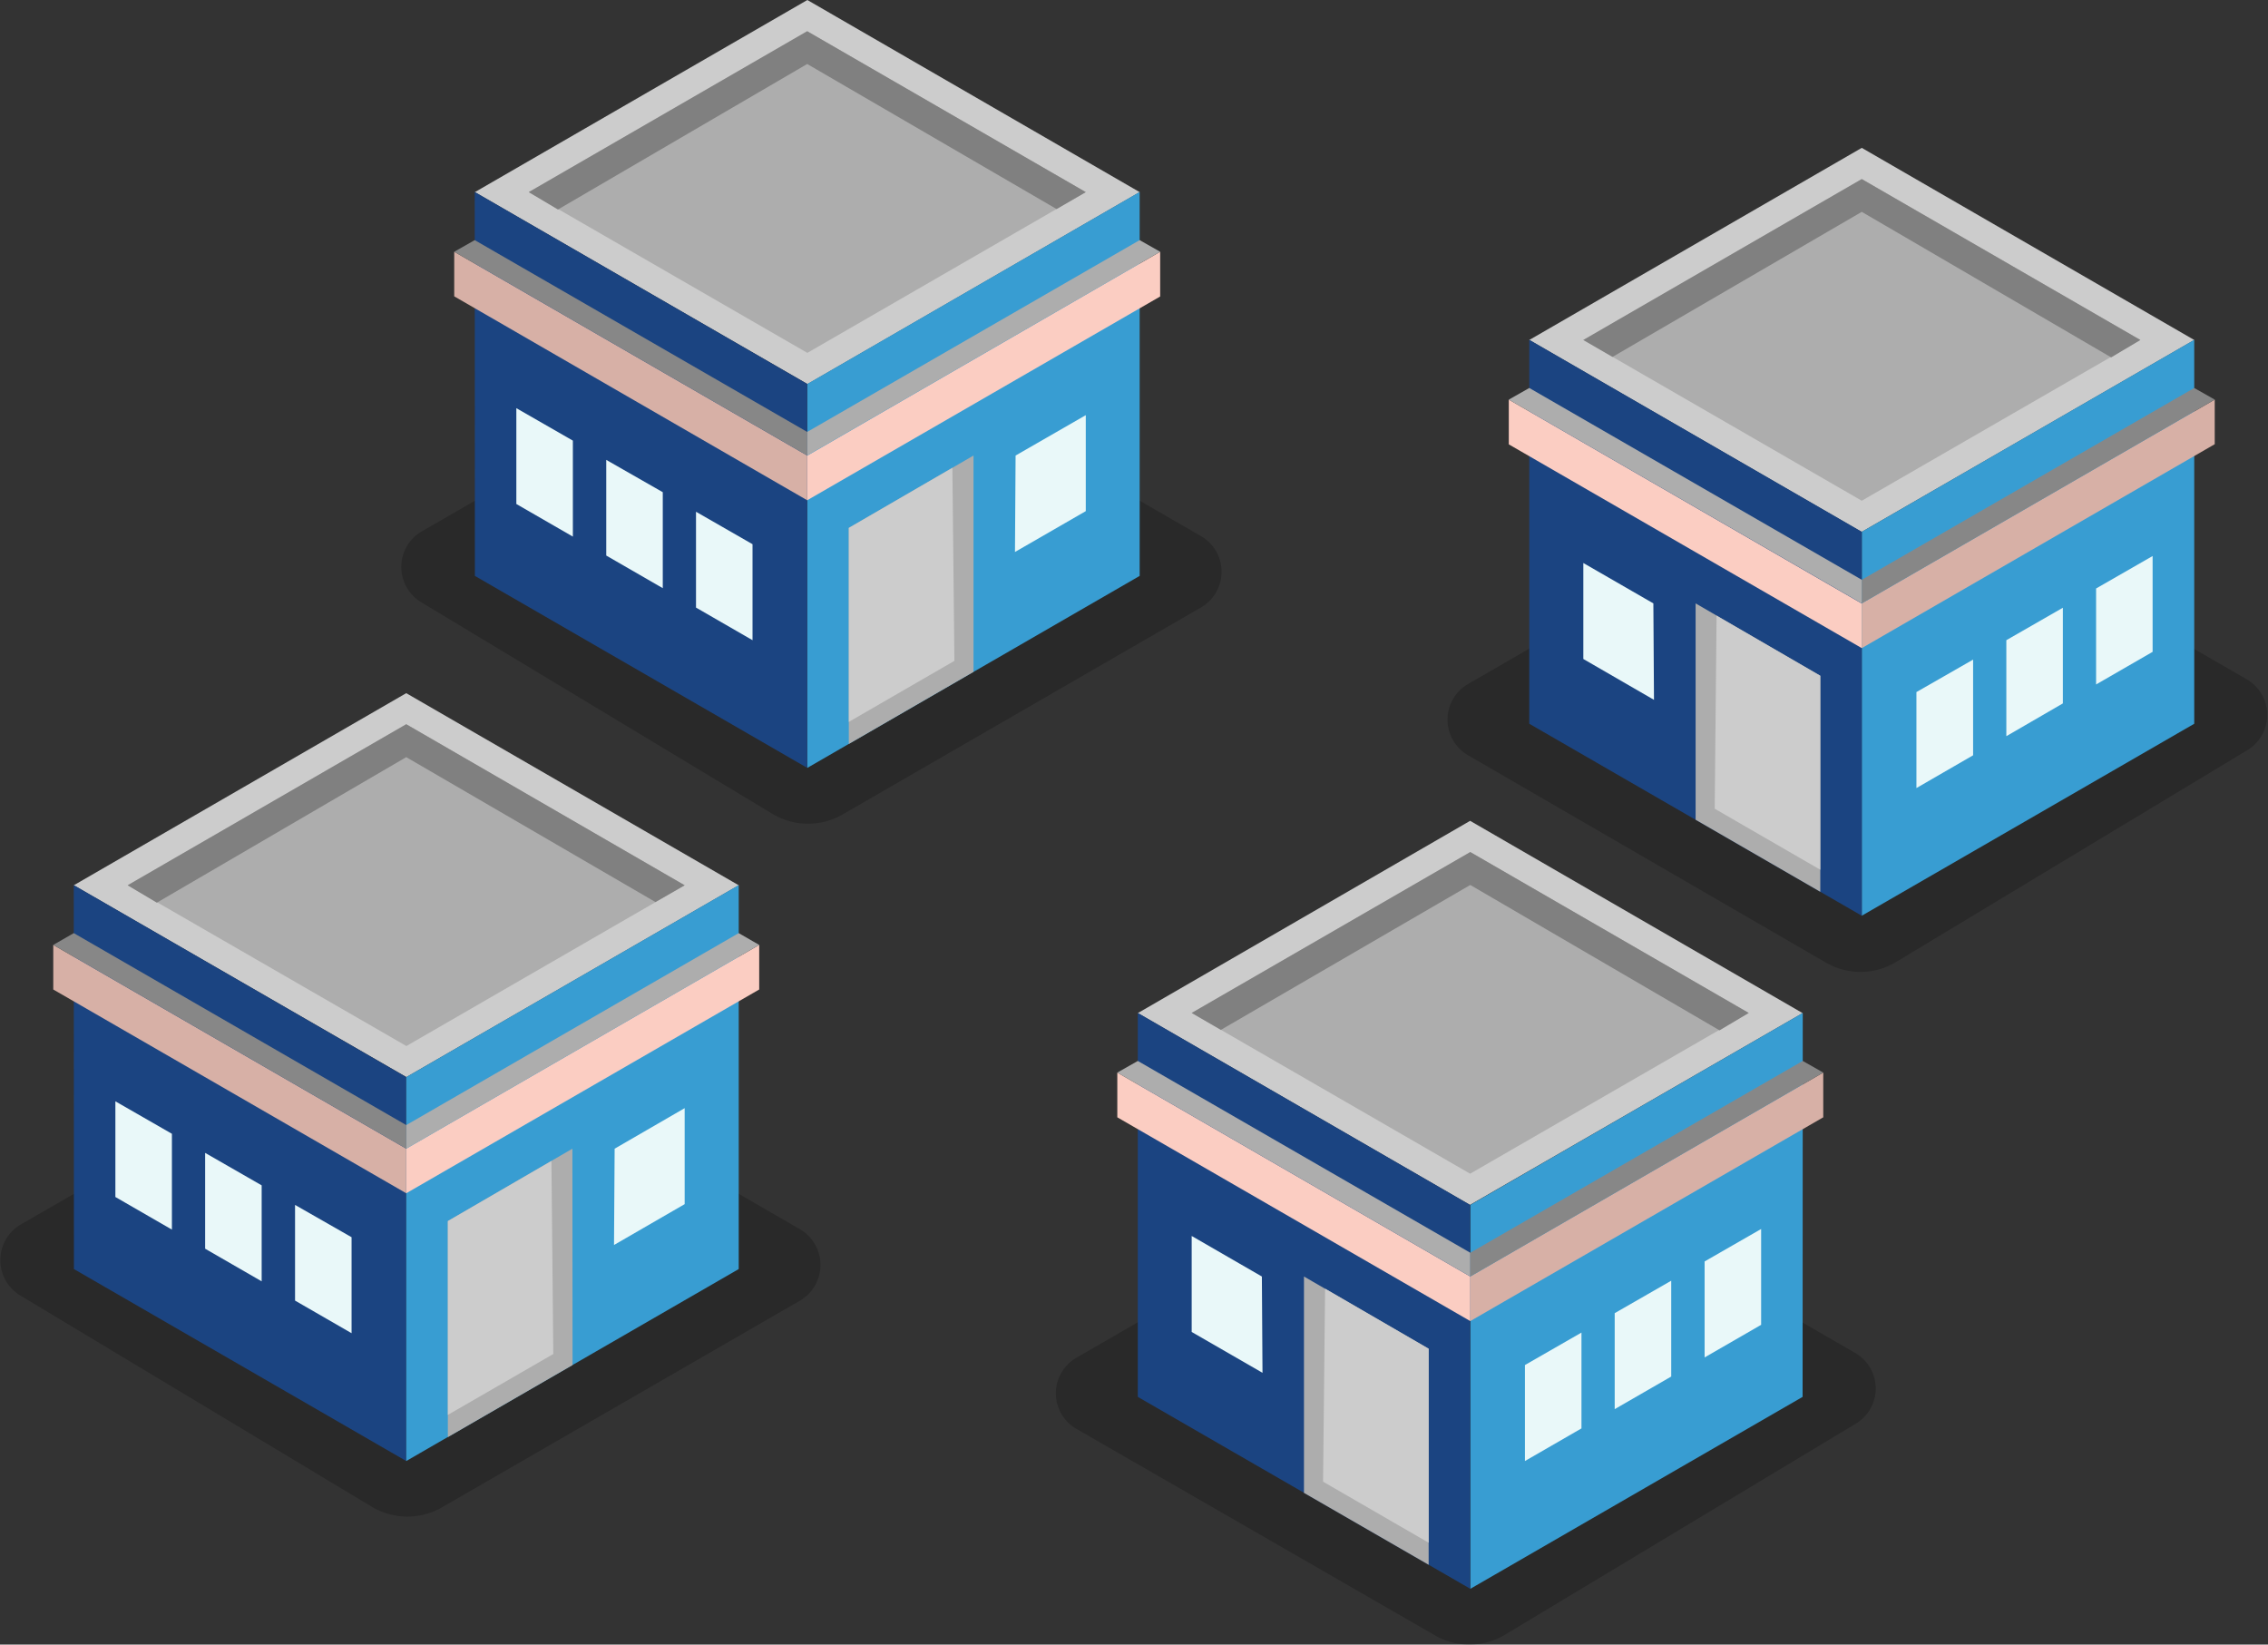<svg xmlns="http://www.w3.org/2000/svg" viewBox="0 0 146.05 105.89"><rect x="0" y="0" width="146.05" height="105.89" fill="#333333" stroke="none"/><defs><style>.cls-1{opacity:0.2;}.cls-2{fill:#ccc;}.cls-3{fill:#1b4481;}.cls-4{fill:#389dd2;}.cls-5{fill:#d7b0a6;}.cls-6{fill:#878787;}.cls-7{fill:#fbcdc2;}.cls-8{fill:#adadad;}.cls-9{fill:gray;}.cls-10{fill:#e9f8f9;}</style></defs><g id="Layer_2" data-name="Layer 2"><g id="Layer_2-2" data-name="Layer 2"><path class="cls-1" d="M54.26,52.44,77.34,39.11a2.65,2.65,0,0,0,0-4.59l-24-13.87a2.67,2.67,0,0,0-2.65,0L27.15,34.22a2.65,2.65,0,0,0,0,4.57L49.74,52.4A4.46,4.46,0,0,0,54.26,52.44Z"/><polyline class="cls-2" points="30.58 12.37 52 24.73 73.39 12.37 51.99 0"/><polyline class="cls-3" points="30.57 12.36 30.58 37.08 51.98 49.44 51.98 24.72"/><polyline class="cls-4" points="73.39 12.36 73.39 37.08 51.99 49.44 51.99 24.72"/><polyline class="cls-5" points="51.98 29.33 51.98 32.21 29.25 19.08 29.25 16.21"/><polyline class="cls-6" points="30.57 15.46 29.25 16.21 51.98 29.33 51.98 27.81"/><polyline class="cls-7" points="74.71 19.09 74.71 16.21 51.98 29.34 51.98 32.21"/><polyline class="cls-8" points="73.39 15.46 74.71 16.21 51.98 29.33 51.98 27.81"/><polyline class="cls-8" points="51.98 2.01 69.92 12.37 51.99 22.72 34.05 12.37"/><polygon class="cls-9" points="35.93 13.49 51.98 4.12 68.04 13.46 69.92 12.37 51.98 2.01 34.05 12.37 35.93 13.49"/><polyline class="cls-8" points="54.66 47.9 54.66 33.99 62.69 29.33 62.69 43.26"/><polygon class="cls-2" points="54.66 33.99 54.66 46.48 61.46 42.55 61.33 30.12 54.66 33.99"/><polygon class="cls-10" points="65.4 29.33 65.36 35.54 69.92 32.91 69.92 26.73 65.4 29.33"/><polygon class="cls-10" points="33.25 26.28 33.25 32.45 36.89 34.55 36.89 28.37 33.25 26.28"/><polygon class="cls-10" points="39.04 29.61 39.04 35.77 42.68 37.87 42.68 31.69 39.04 29.61"/><polygon class="cls-10" points="44.82 32.95 44.82 39.12 48.46 41.22 48.46 35.04 44.82 32.95"/><path class="cls-1" d="M28.43,97.07,51.52,83.74a2.66,2.66,0,0,0,0-4.59l-24-13.87a2.62,2.62,0,0,0-2.65,0L1.32,78.85a2.66,2.66,0,0,0,0,4.57L23.92,97A4.47,4.47,0,0,0,28.43,97.07Z"/><polyline class="cls-2" points="4.75 57 26.17 69.35 47.57 57 26.16 44.63"/><polyline class="cls-3" points="4.75 56.99 4.76 81.71 26.16 94.07 26.16 69.35"/><polyline class="cls-4" points="47.57 56.99 47.57 81.71 26.16 94.07 26.16 69.35"/><polyline class="cls-5" points="26.16 73.96 26.16 76.83 3.43 63.71 3.43 60.84"/><polyline class="cls-6" points="4.75 60.08 3.43 60.84 26.16 73.96 26.16 72.44"/><polyline class="cls-7" points="48.89 63.71 48.89 60.84 26.16 73.96 26.16 76.83"/><polyline class="cls-8" points="47.57 60.08 48.89 60.84 26.16 73.96 26.16 72.44"/><polyline class="cls-8" points="26.16 46.63 44.09 57 26.17 67.35 8.22 57"/><polygon class="cls-9" points="10.1 58.12 26.16 48.75 42.21 58.08 44.09 57 26.16 46.63 8.22 57 10.1 58.12"/><polyline class="cls-8" points="28.84 92.53 28.84 78.62 36.86 73.96 36.87 87.89"/><polygon class="cls-2" points="28.84 78.62 28.84 91.1 35.63 87.18 35.51 74.75 28.84 78.62"/><polygon class="cls-10" points="39.58 73.96 39.54 80.16 44.09 77.53 44.09 71.35 39.58 73.96"/><polygon class="cls-10" points="7.43 70.91 7.43 77.07 11.07 79.17 11.07 73 7.43 70.91"/><polygon class="cls-10" points="13.21 74.23 13.21 80.4 16.85 82.5 16.85 76.32 13.21 74.23"/><polygon class="cls-10" points="19 77.58 19 83.74 22.64 85.84 22.64 79.66 19 77.58"/><path class="cls-1" d="M117.62,62,94.54,48.63a2.65,2.65,0,0,1,0-4.59l24-13.87a2.67,2.67,0,0,1,2.65,0l23.51,13.58a2.65,2.65,0,0,1,0,4.56L122.13,61.92A4.44,4.44,0,0,1,117.62,62Z"/><polyline class="cls-2" points="141.3 21.89 119.88 34.25 98.48 21.89 119.89 9.52"/><polyline class="cls-4" points="141.3 21.88 141.3 46.6 119.89 58.96 119.89 34.24"/><polyline class="cls-3" points="98.48 21.88 98.48 46.6 119.89 58.96 119.89 34.24"/><polyline class="cls-5" points="119.89 38.85 119.89 41.73 142.62 28.6 142.62 25.73"/><polyline class="cls-6" points="141.3 24.98 142.62 25.73 119.89 38.85 119.89 37.33"/><polyline class="cls-7" points="97.16 28.61 97.16 25.73 119.89 38.86 119.89 41.73"/><polyline class="cls-8" points="98.48 24.98 97.16 25.73 119.89 38.85 119.89 37.33"/><polyline class="cls-8" points="119.89 11.53 101.96 21.89 119.89 32.24 137.83 21.89"/><polygon class="cls-9" points="135.95 23.01 119.89 13.64 103.84 22.98 101.96 21.89 119.89 11.53 137.83 21.89 135.95 23.01"/><polyline class="cls-8" points="117.22 57.42 117.22 43.51 109.19 38.85 109.19 52.78"/><polygon class="cls-2" points="117.22 43.51 117.22 56 110.42 52.07 110.54 39.64 117.22 43.51"/><polygon class="cls-10" points="106.47 38.85 106.51 45.06 101.96 42.43 101.96 36.25 106.47 38.85"/><polygon class="cls-10" points="138.62 35.8 138.62 41.97 134.98 44.07 134.98 37.89 138.62 35.8"/><polygon class="cls-10" points="132.84 39.13 132.84 45.29 129.2 47.4 129.2 41.22 132.84 39.13"/><polygon class="cls-10" points="127.06 42.47 127.06 48.63 123.41 50.74 123.41 44.56 127.06 42.47"/><path class="cls-1" d="M92.4,105.29,69.32,92a2.64,2.64,0,0,1,0-4.58l24-13.88a2.67,2.67,0,0,1,2.65,0l23.51,13.58a2.64,2.64,0,0,1,0,4.56L96.92,105.25A4.44,4.44,0,0,1,92.4,105.29Z"/><polyline class="cls-2" points="116.08 65.23 94.66 77.58 73.27 65.23 94.67 52.85"/><polyline class="cls-4" points="116.09 65.22 116.08 89.94 94.68 102.3 94.68 77.58"/><polyline class="cls-3" points="73.27 65.22 73.27 89.94 94.67 102.29 94.67 77.58"/><polyline class="cls-5" points="94.68 82.19 94.68 85.06 117.41 71.94 117.41 69.06"/><polyline class="cls-6" points="116.09 68.31 117.41 69.06 94.68 82.19 94.68 80.66"/><polyline class="cls-7" points="71.95 71.94 71.95 69.06 94.68 82.19 94.68 85.06"/><polyline class="cls-8" points="73.27 68.31 71.95 69.06 94.68 82.19 94.68 80.66"/><polyline class="cls-8" points="94.68 54.86 76.74 65.22 94.67 75.57 112.61 65.22"/><polygon class="cls-9" points="110.73 66.34 94.68 56.98 78.62 66.31 76.74 65.22 94.68 54.86 112.61 65.22 110.73 66.34"/><polyline class="cls-8" points="92 100.75 92 86.84 83.97 82.19 83.97 96.12"/><polygon class="cls-2" points="92 86.84 92 99.33 85.2 95.4 85.33 82.97 92 86.84"/><polygon class="cls-10" points="81.26 82.19 81.3 88.39 76.74 85.76 76.74 79.58 81.26 82.19"/><polygon class="cls-10" points="113.41 79.13 113.41 85.3 109.77 87.4 109.77 81.22 113.41 79.13"/><polygon class="cls-10" points="107.62 82.46 107.62 88.63 103.98 90.73 103.98 84.55 107.62 82.46"/><polygon class="cls-10" points="101.84 85.8 101.84 91.97 98.2 94.07 98.2 87.89 101.84 85.8"/></g></g></svg>